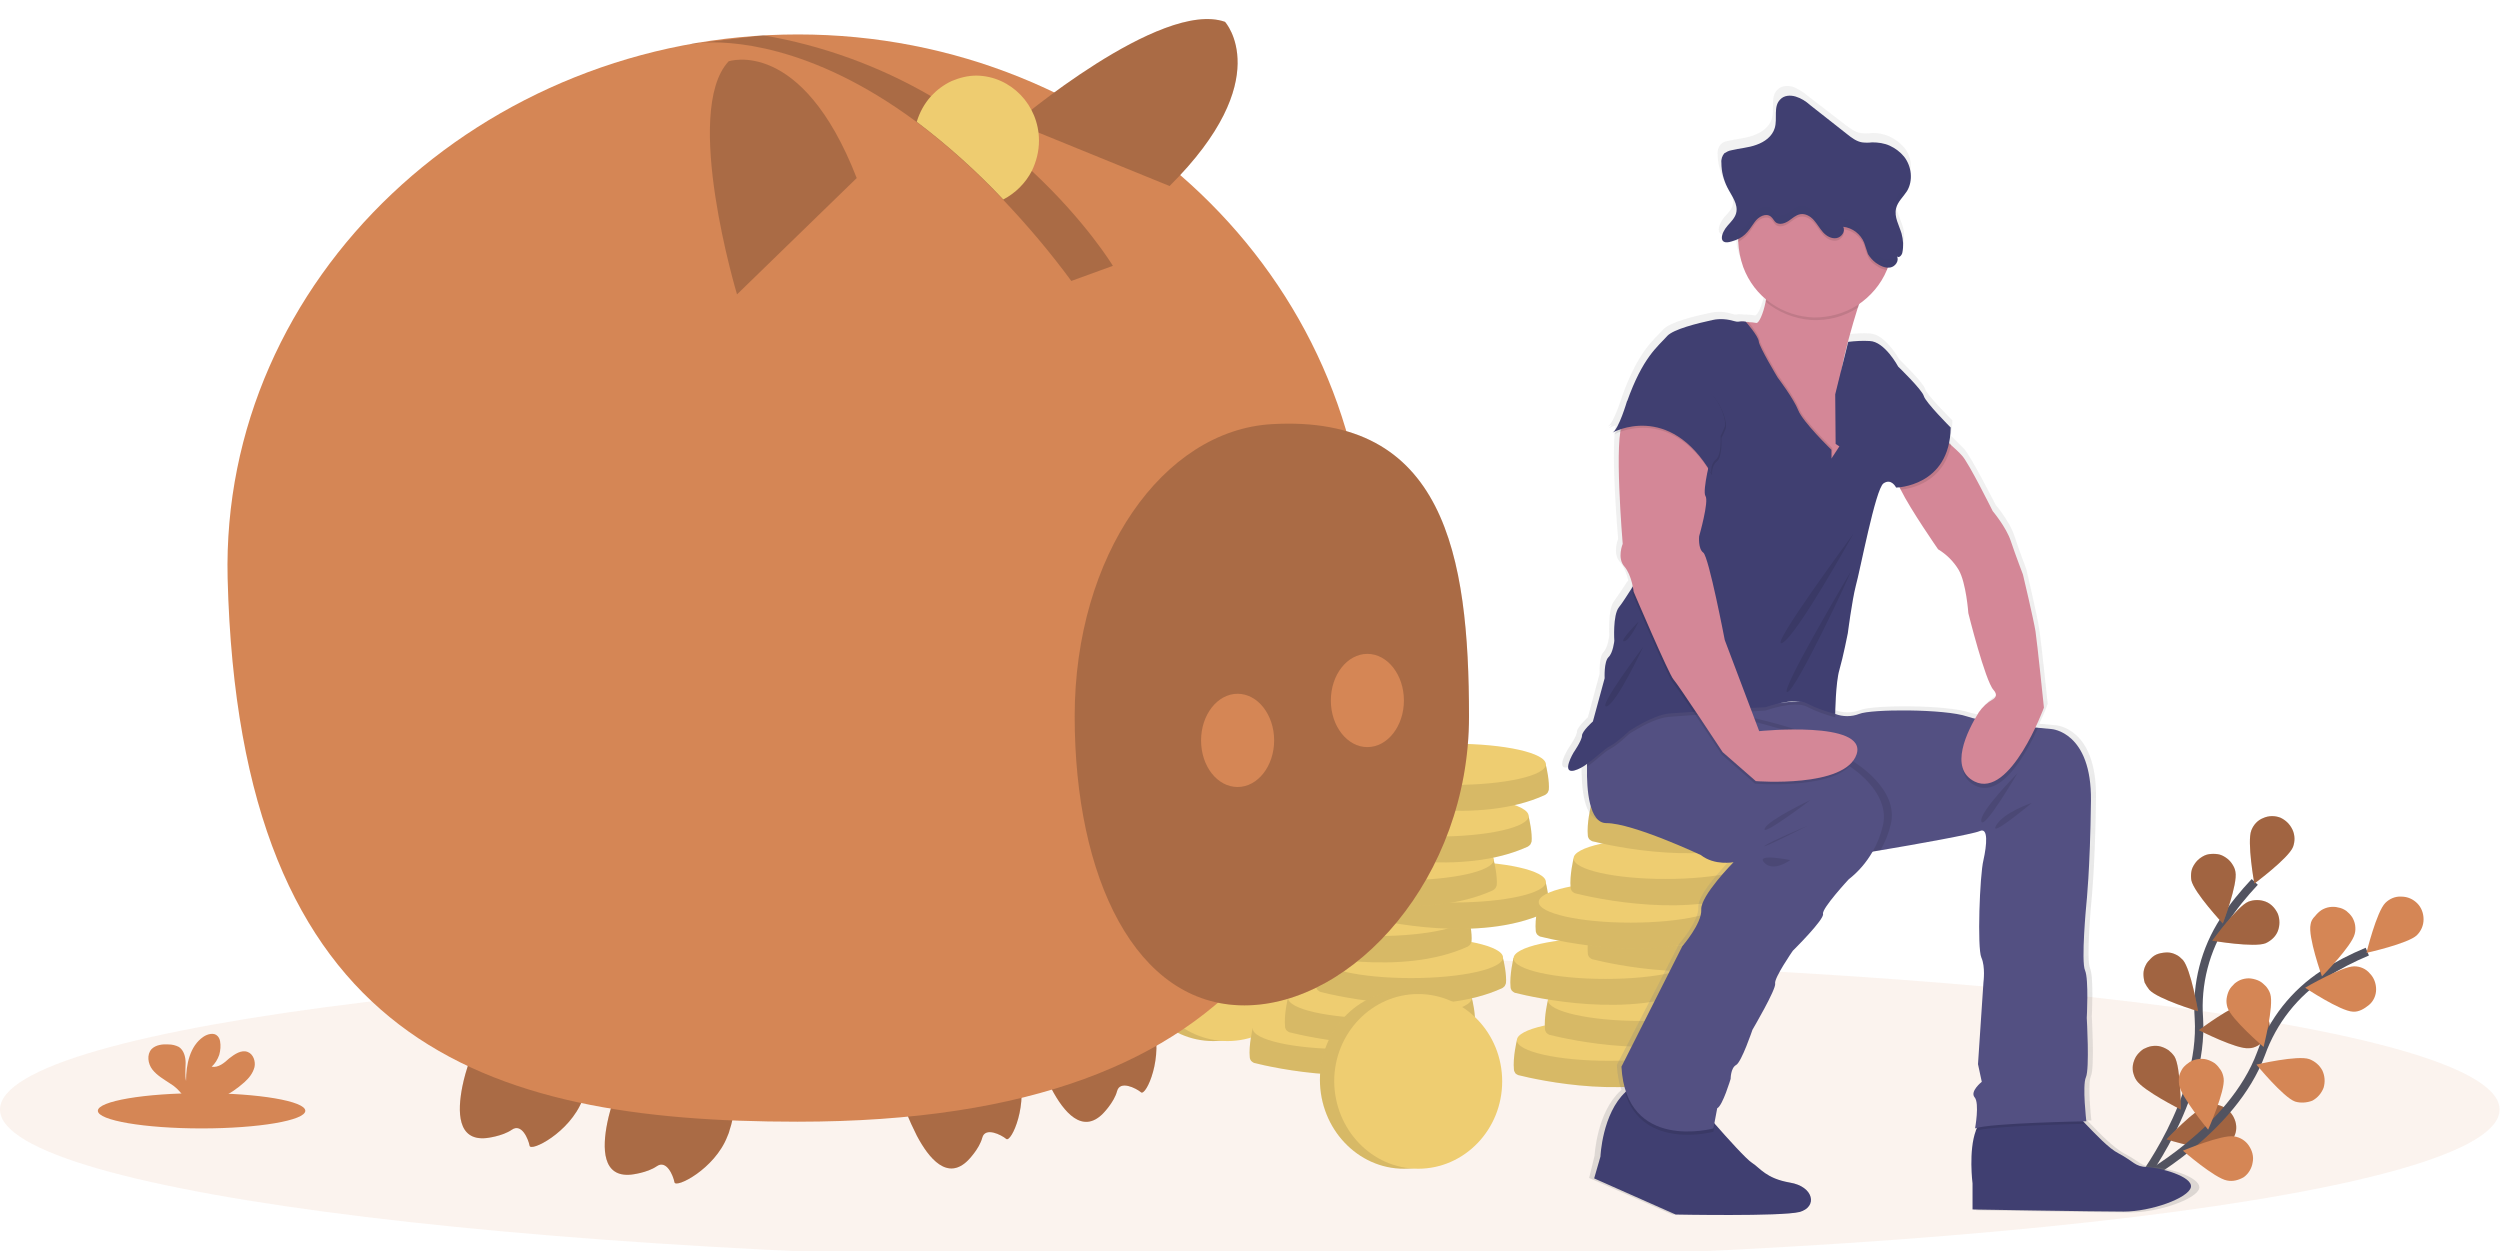 <?xml version="1.0" encoding="utf-8"?>
<!-- Generator: Adobe Illustrator 23.0.2, SVG Export Plug-In . SVG Version: 6.00 Build 0)  -->
<svg version="1.1" id="Layer_1" xmlns="http://www.w3.org/2000/svg" xmlns:xlink="http://www.w3.org/1999/xlink" x="0px" y="0px"
	 viewBox="0 0 595.3 297.9" style="enable-background:new 0 0 595.3 297.9;" xml:space="preserve">
<style type="text/css">
	.st0{opacity:0.1;fill:#D58655;enable-background:new    ;}
	.st1{fill:none;stroke:#525360;stroke-width:2;stroke-miterlimit:10;}
	.st2{fill:#D58655;}
	.st3{opacity:0.25;fill:#040006;enable-background:new    ;}
	.st4{fill:#EECD71;}
	.st5{opacity:0.1;fill:#040006;enable-background:new    ;}
	.st6{fill:url(#SVGID_1_);}
	.st7{fill:#403F71;}
	.st8{fill:#535082;}
	.st9{fill:#D48797;}
	.st10{opacity:0.1;}
	.st11{opacity:0.2;fill:#040006;enable-background:new    ;}
	.st12{fill:#EECC70;}
</style>
<path class="st0" d="M297.6,300.4c164.4,0,297.6-16.2,297.6-36.2S462,228,297.6,228S0,244.2,0,264.2S133.3,300.4,297.6,300.4z"/>
<path class="st1" d="M509.3,281.9c0,0,15.5-19.8,14.3-39.4c-0.6-8.2,1.5-16.4,6-23.3c2.1-3.3,4.6-6.3,7.3-9.2"/>
<path class="st2" d="M536.1,197.7c-1.1,2.7,0.7,12.7,0.7,12.7s8.1-6,9.2-8.7c0.5-1.3,0.5-2.8-0.1-4.1c-0.6-1.3-1.6-2.3-2.9-2.9
	c-1.3-0.5-2.8-0.5-4.1,0.1C537.6,195.3,536.6,196.4,536.1,197.7z"/>
<path class="st2" d="M521.8,209.6c0.6,2.9,7.5,10.3,7.5,10.3s3.6-9.4,3-12.3c-0.1-0.7-0.4-1.3-0.8-1.9c-0.4-0.6-0.9-1.1-1.5-1.5
	c-0.6-0.4-1.2-0.7-1.9-0.8c-0.7-0.1-1.4-0.1-2.1,0c-0.7,0.1-1.3,0.4-1.9,0.8c-0.6,0.4-1.1,0.9-1.5,1.5c-0.4,0.6-0.7,1.2-0.8,1.9
	C521.7,208.2,521.7,208.9,521.8,209.6z"/>
<path class="st2" d="M511.8,235.7c2,2.2,11.6,5.1,11.6,5.1s-1.7-10-3.6-12.2c-0.5-0.5-1-1-1.7-1.3c-0.6-0.3-1.3-0.5-2-0.5
	c-0.7,0-1.4,0.1-2.1,0.3c-0.7,0.2-1.3,0.6-1.8,1.1c-0.5,0.5-1,1-1.3,1.7c-0.3,0.6-0.5,1.3-0.5,2c0,0.7,0.1,1.4,0.3,2.1
	C511,234.6,511.4,235.2,511.8,235.7z"/>
<path class="st2" d="M508.7,257.2c1.6,2.5,10.6,7,10.6,7s0-10.1-1.5-12.6c-0.4-0.6-0.9-1.1-1.4-1.5c-0.6-0.4-1.2-0.7-1.9-0.9
	c-0.7-0.2-1.4-0.2-2.1-0.1c-0.7,0.1-1.4,0.4-2,0.7c-0.6,0.4-1.1,0.9-1.5,1.4s-0.7,1.2-0.9,1.9c-0.2,0.7-0.2,1.4-0.1,2.1
	C508.1,256,508.3,256.6,508.7,257.2z"/>
<path class="st2" d="M539.5,224.6c-2.7,1.1-12.7-0.6-12.7-0.6s5.9-8.2,8.6-9.3c1.3-0.5,2.8-0.5,4.1,0c1.3,0.5,2.3,1.6,2.9,2.9
	c0.5,1.3,0.5,2.8,0,4.1C541.9,223,540.8,224,539.5,224.6z"/>
<path class="st2" d="M535.5,249.6c-2.9,0.3-11.9-4.3-11.9-4.3s8.1-6.1,11-6.3c0.7-0.1,1.4,0,2.1,0.2c0.7,0.2,1.3,0.6,1.8,1
	c0.5,0.5,1,1,1.3,1.6c0.3,0.6,0.5,1.3,0.6,2c0.1,0.7,0,1.4-0.2,2.1c-0.2,0.7-0.6,1.3-1,1.8c-0.5,0.5-1,1-1.6,1.3
	C536.9,249.4,536.2,249.6,535.5,249.6z"/>
<path class="st2" d="M528.4,273.5c-2.9,0.8-12.5-2.2-12.5-2.2s6.9-7.4,9.8-8.1c1.4-0.4,2.8-0.2,4.1,0.6c1.2,0.7,2.1,1.9,2.5,3.3
	c0.4,1.4,0.2,2.8-0.6,4.1C530.9,272.2,529.7,273.1,528.4,273.5z"/>
<path class="st3" d="M536.1,197.7c-1.1,2.7,0.7,12.7,0.7,12.7s8.1-6,9.2-8.7c0.5-1.3,0.5-2.8-0.1-4.1c-0.6-1.3-1.6-2.3-2.9-2.9
	c-1.3-0.5-2.8-0.5-4.1,0.1C537.6,195.3,536.6,196.4,536.1,197.7z"/>
<path class="st3" d="M521.8,209.6c0.6,2.9,7.5,10.3,7.5,10.3s3.6-9.4,3-12.3c-0.1-0.7-0.4-1.3-0.8-1.9c-0.4-0.6-0.9-1.1-1.5-1.5
	c-0.6-0.4-1.2-0.7-1.9-0.8c-0.7-0.1-1.4-0.1-2.1,0c-0.7,0.1-1.3,0.4-1.9,0.8c-0.6,0.4-1.1,0.9-1.5,1.5c-0.4,0.6-0.7,1.2-0.8,1.9
	C521.7,208.2,521.7,208.9,521.8,209.6z"/>
<path class="st3" d="M511.8,235.7c2,2.2,11.6,5.1,11.6,5.1s-1.7-10-3.6-12.2c-0.5-0.5-1-1-1.7-1.3c-0.6-0.3-1.3-0.5-2-0.5
	c-0.7,0-1.4,0.1-2.1,0.3c-0.7,0.2-1.3,0.6-1.8,1.1c-0.5,0.5-1,1-1.3,1.7c-0.3,0.6-0.5,1.3-0.5,2c0,0.7,0.1,1.4,0.3,2.1
	C511,234.6,511.4,235.2,511.8,235.7z"/>
<path class="st3" d="M508.7,257.2c1.6,2.5,10.6,7,10.6,7s0-10.1-1.5-12.6c-0.4-0.6-0.9-1.1-1.4-1.5c-0.6-0.4-1.2-0.7-1.9-0.9
	c-0.7-0.2-1.4-0.2-2.1-0.1c-0.7,0.1-1.4,0.4-2,0.7c-0.6,0.4-1.1,0.9-1.5,1.4s-0.7,1.2-0.9,1.9c-0.2,0.7-0.2,1.4-0.1,2.1
	C508.1,256,508.3,256.6,508.7,257.2z"/>
<path class="st3" d="M539.5,224.6c-2.7,1.1-12.7-0.6-12.7-0.6s5.9-8.2,8.6-9.3c1.3-0.5,2.8-0.5,4.1,0c1.3,0.5,2.3,1.6,2.9,2.9
	c0.5,1.3,0.5,2.8,0,4.1C541.9,223,540.8,224,539.5,224.6z"/>
<path class="st3" d="M535.5,249.6c-2.9,0.3-11.9-4.3-11.9-4.3s8.1-6.1,11-6.3c0.7-0.1,1.4,0,2.1,0.2c0.7,0.2,1.3,0.6,1.8,1
	c0.5,0.5,1,1,1.3,1.6c0.3,0.6,0.5,1.3,0.6,2c0.1,0.7,0,1.4-0.2,2.1c-0.2,0.7-0.6,1.3-1,1.8c-0.5,0.5-1,1-1.6,1.3
	C536.9,249.4,536.2,249.6,535.5,249.6z"/>
<path class="st3" d="M528.4,273.5c-2.9,0.8-12.5-2.2-12.5-2.2s6.9-7.4,9.8-8.1c1.4-0.4,2.8-0.2,4.1,0.6c1.2,0.7,2.1,1.9,2.5,3.3
	c0.4,1.4,0.2,2.8-0.6,4.1C530.9,272.2,529.7,273.1,528.4,273.5z"/>
<path class="st1" d="M509.4,281.1c0,0,22.2-11.8,29-30.2c2.8-7.8,8-14.4,14.9-18.9c3.3-2.1,6.8-3.9,10.4-5.4"/>
<path class="st2" d="M568,215c-2.1,2.1-4.5,11.9-4.5,11.9s9.9-2.2,12-4.2c1-1,1.6-2.3,1.6-3.8c0-1.4-0.5-2.8-1.5-3.8
	c-1-1-2.3-1.6-3.8-1.6C570.4,213.4,569,214,568,215z"/>
<path class="st2" d="M550.2,220.1c-0.7,2.9,2.7,12.4,2.7,12.4s7.1-7.2,7.8-10.1c0.2-0.7,0.2-1.4,0.1-2.1c-0.1-0.7-0.4-1.4-0.7-1.9
	c-0.4-0.6-0.9-1.1-1.4-1.5c-0.6-0.4-1.2-0.7-1.9-0.8c-0.7-0.2-1.4-0.2-2.1-0.1c-0.7,0.1-1.4,0.4-1.9,0.7c-0.6,0.4-1.1,0.9-1.5,1.4
	C550.6,218.8,550.3,219.4,550.2,220.1z"/>
<path class="st2" d="M530.4,239.9c0.9,2.8,8.6,9.4,8.6,9.4s2.5-9.8,1.6-12.6c-0.2-0.7-0.6-1.3-1-1.8c-0.5-0.5-1-1-1.6-1.3
	c-0.6-0.3-1.3-0.5-2-0.6c-0.7-0.1-1.4,0-2.1,0.2c-0.7,0.2-1.3,0.6-1.8,1c-0.5,0.5-1,1-1.3,1.6c-0.3,0.6-0.5,1.3-0.6,2
	C530.1,238.5,530.2,239.2,530.4,239.9z"/>
<path class="st2" d="M518.9,258.3c0.4,2.9,6.9,10.7,6.9,10.7s4.1-9.2,3.7-12.2c-0.1-0.7-0.3-1.4-0.7-2c-0.4-0.6-0.8-1.1-1.4-1.6
	c-0.6-0.4-1.2-0.7-1.9-0.9c-0.7-0.2-1.4-0.2-2.1-0.1c-0.7,0.1-1.4,0.3-2,0.7c-0.6,0.4-1.1,0.8-1.6,1.4c-0.4,0.6-0.7,1.2-0.9,1.9
	C518.8,256.9,518.8,257.6,518.9,258.3z"/>
<path class="st2" d="M560.3,240.9c-3-0.1-11.4-5.7-11.4-5.7s8.7-5.1,11.7-5.1c1.4,0,2.8,0.6,3.7,1.7c1,1,1.5,2.4,1.5,3.8
	c0,1.4-0.6,2.8-1.7,3.7S561.7,241,560.3,240.9L560.3,240.9z"/>
<path class="st2" d="M546.5,262.3c-2.8-1-9.2-8.8-9.2-8.8s9.8-2.3,12.6-1.3c1.3,0.5,2.4,1.4,3.1,2.7c0.6,1.3,0.7,2.7,0.3,4.1
	c-0.5,1.3-1.4,2.4-2.7,3.1C549.3,262.6,547.8,262.7,546.5,262.3L546.5,262.3z"/>
<path class="st2" d="M530.3,281.1c-2.9-0.5-10.5-7.1-10.5-7.1s9.3-3.9,12.2-3.4c1.4,0.2,2.7,1,3.5,2.2c0.8,1.2,1.2,2.6,0.9,4
	c-0.2,1.4-1,2.7-2.1,3.5C533.1,281,531.7,281.4,530.3,281.1z"/>
<path class="st4" d="M288.9,247.9c11,0,20-9.5,20-21.2c0-11.7-9-21.2-20-21.2c-11,0-20,9.5-20,21.2
	C268.9,238.4,277.8,247.9,288.9,247.9z"/>
<path class="st5" d="M288.9,247.9c11,0,20-9.5,20-21.2c0-11.7-9-21.2-20-21.2c-11,0-20,9.5-20,21.2
	C268.9,238.4,277.8,247.9,288.9,247.9z"/>
<path class="st4" d="M292.3,247.9c11,0,20-9.3,20-20.8c0-11.5-9-20.8-20-20.8c-11,0-20,9.3-20,20.8
	C272.3,238.6,281.3,247.9,292.3,247.9z"/>
<path class="st4" d="M300.4,246l-2.1-1.2c0,0-1,4.1-0.7,7c0,0.3,0.2,0.6,0.3,0.8c0.2,0.2,0.5,0.4,0.7,0.5c4.8,1.2,27.6,6.3,43.3-0.9
	c0.2-0.1,0.4-0.3,0.6-0.5c0.1-0.2,0.2-0.4,0.3-0.7c0.2-1.8-0.5-5.5-0.8-6.2C341.5,243.3,300.4,246,300.4,246z"/>
<path class="st5" d="M300.4,246l-2.1-1.2c0,0-1,4.1-0.7,7c0,0.3,0.2,0.6,0.3,0.8c0.2,0.2,0.5,0.4,0.7,0.5c4.8,1.2,27.6,6.3,43.3-0.9
	c0.2-0.1,0.4-0.3,0.6-0.5c0.1-0.2,0.2-0.4,0.3-0.7c0.2-1.8-0.5-5.5-0.8-6.2C341.5,243.3,300.4,246,300.4,246z"/>
<path class="st4" d="M320.2,249.8c12.1,0,21.9-2.2,21.9-4.9c0-2.7-9.8-4.9-21.9-4.9c-12.1,0-21.9,2.2-21.9,4.9
	C298.3,247.6,308.1,249.8,320.2,249.8z"/>
<path class="st4" d="M308.8,238.7l-2.1-1.2c0,0-1,4.1-0.7,7c0,0.3,0.2,0.6,0.3,0.8c0.2,0.2,0.5,0.4,0.7,0.5
	c4.8,1.2,27.6,6.3,43.3-0.9c0.2-0.1,0.4-0.3,0.6-0.5c0.1-0.2,0.2-0.4,0.3-0.7c0.2-1.8-0.5-5.5-0.8-6.2
	C349.9,236,308.8,238.7,308.8,238.7z"/>
<path class="st5" d="M308.8,238.7l-2.1-1.2c0,0-1,4.1-0.7,7c0,0.3,0.2,0.6,0.3,0.8c0.2,0.2,0.5,0.4,0.7,0.5
	c4.8,1.2,27.6,6.3,43.3-0.9c0.2-0.1,0.4-0.3,0.6-0.5c0.1-0.2,0.2-0.4,0.3-0.7c0.2-1.8-0.5-5.5-0.8-6.2
	C349.9,236,308.8,238.7,308.8,238.7z"/>
<path class="st4" d="M328.6,242.5c12.1,0,21.9-2.2,21.9-4.9s-9.8-4.9-21.9-4.9s-21.9,2.2-21.9,4.9S316.5,242.5,328.6,242.5z"/>
<path class="st4" d="M316.2,229.1l-2.1-1.2c0,0-1,4.1-0.7,7c0,0.3,0.2,0.6,0.3,0.8c0.2,0.2,0.5,0.4,0.7,0.5
	c4.8,1.2,27.6,6.3,43.3-0.9c0.2-0.1,0.4-0.3,0.6-0.5c0.1-0.2,0.2-0.4,0.3-0.7c0.2-1.8-0.5-5.5-0.8-6.2
	C357.3,226.4,316.2,229.1,316.2,229.1z"/>
<path class="st5" d="M316.2,229.1l-2.1-1.2c0,0-1,4.1-0.7,7c0,0.3,0.2,0.6,0.3,0.8c0.2,0.2,0.5,0.4,0.7,0.5
	c4.8,1.2,27.6,6.3,43.3-0.9c0.2-0.1,0.4-0.3,0.6-0.5c0.1-0.2,0.2-0.4,0.3-0.7c0.2-1.8-0.5-5.5-0.8-6.2
	C357.3,226.4,316.2,229.1,316.2,229.1z"/>
<path class="st4" d="M336,232.9c12.1,0,21.9-2.2,21.9-4.9c0-2.7-9.8-4.9-21.9-4.9c-12.1,0-21.9,2.2-21.9,4.9
	C314.1,230.7,323.9,232.9,336,232.9z"/>
<path class="st4" d="M308,219.2l-2.1-1.2c0,0-1,4.1-0.7,7c0,0.3,0.2,0.6,0.3,0.8c0.2,0.2,0.5,0.4,0.7,0.5c4.8,1.2,27.6,6.3,43.3-0.9
	c0.2-0.1,0.4-0.3,0.6-0.5c0.1-0.2,0.2-0.4,0.3-0.7c0.2-1.8-0.5-5.5-0.8-6.2C349.1,216.5,308,219.2,308,219.2z"/>
<path class="st5" d="M308,219.2l-2.1-1.2c0,0-1,4.1-0.7,7c0,0.3,0.2,0.6,0.3,0.8c0.2,0.2,0.5,0.4,0.7,0.5c4.8,1.2,27.6,6.3,43.3-0.9
	c0.2-0.1,0.4-0.3,0.6-0.5c0.1-0.2,0.2-0.4,0.3-0.7c0.2-1.8-0.5-5.5-0.8-6.2C349.1,216.5,308,219.2,308,219.2z"/>
<path class="st4" d="M327.8,222.9c12.1,0,21.9-2.2,21.9-4.9c0-2.7-9.8-4.9-21.9-4.9c-12.1,0-21.9,2.2-21.9,4.9
	C305.9,220.7,315.7,222.9,327.8,222.9z"/>
<path class="st4" d="M326.4,211.2l-2.1-1.2c0,0-1,4.1-0.7,7c0,0.3,0.2,0.6,0.3,0.8s0.5,0.4,0.7,0.5c4.8,1.2,27.6,6.3,43.3-0.9
	c0.2-0.1,0.4-0.3,0.6-0.5c0.1-0.2,0.2-0.4,0.3-0.7c0.2-1.8-0.5-5.5-0.8-6.2C367.5,208.5,326.4,211.2,326.4,211.2z"/>
<path class="st5" d="M326.4,211.2l-2.1-1.2c0,0-1,4.1-0.7,7c0,0.3,0.2,0.6,0.3,0.8s0.5,0.4,0.7,0.5c4.8,1.2,27.6,6.3,43.3-0.9
	c0.2-0.1,0.4-0.3,0.6-0.5c0.1-0.2,0.2-0.4,0.3-0.7c0.2-1.8-0.5-5.5-0.8-6.2C367.5,208.5,326.4,211.2,326.4,211.2z"/>
<path class="st4" d="M346.2,214.9c12.1,0,21.9-2.2,21.9-4.9c0-2.7-9.8-4.9-21.9-4.9c-12.1,0-21.9,2.2-21.9,4.9
	C324.3,212.7,334.1,214.9,346.2,214.9z"/>
<path class="st4" d="M314,205.8l-2.1-1.2c0,0-1,4.1-0.7,7c0,0.3,0.2,0.6,0.3,0.8s0.5,0.4,0.7,0.5c4.8,1.2,27.6,6.3,43.3-0.9
	c0.2-0.1,0.4-0.3,0.6-0.5c0.1-0.2,0.2-0.4,0.3-0.7c0.2-1.8-0.5-5.5-0.8-6.2C355.1,203.1,314,205.8,314,205.8z"/>
<path class="st5" d="M314,205.8l-2.1-1.2c0,0-1,4.1-0.7,7c0,0.3,0.2,0.6,0.3,0.8s0.5,0.4,0.7,0.5c4.8,1.2,27.6,6.3,43.3-0.9
	c0.2-0.1,0.4-0.3,0.6-0.5c0.1-0.2,0.2-0.4,0.3-0.7c0.2-1.8-0.5-5.5-0.8-6.2C355.1,203.1,314,205.8,314,205.8z"/>
<path class="st4" d="M333.8,209.6c12.1,0,21.9-2.2,21.9-4.9c0-2.7-9.8-4.9-21.9-4.9c-12.1,0-21.9,2.2-21.9,4.9
	C311.9,207.4,321.7,209.6,333.8,209.6z"/>
<path class="st4" d="M322.3,195.4l-2.1-1.2c0,0-1,4.1-0.7,7c0,0.3,0.2,0.6,0.3,0.8s0.5,0.4,0.7,0.5c4.8,1.2,27.6,6.3,43.3-0.9
	c0.2-0.1,0.4-0.3,0.6-0.5c0.1-0.2,0.2-0.4,0.3-0.7c0.2-1.8-0.5-5.5-0.8-6.2C363.4,192.7,322.3,195.4,322.3,195.4z"/>
<path class="st5" d="M322.3,195.4l-2.1-1.2c0,0-1,4.1-0.7,7c0,0.3,0.2,0.6,0.3,0.8s0.5,0.4,0.7,0.5c4.8,1.2,27.6,6.3,43.3-0.9
	c0.2-0.1,0.4-0.3,0.6-0.5c0.1-0.2,0.2-0.4,0.3-0.7c0.2-1.8-0.5-5.5-0.8-6.2C363.4,192.7,322.3,195.4,322.3,195.4z"/>
<path class="st4" d="M342.1,199.2c12.1,0,21.9-2.2,21.9-4.9c0-2.7-9.8-4.9-21.9-4.9c-12.1,0-21.9,2.2-21.9,4.9
	C320.2,197,330,199.2,342.1,199.2z"/>
<path class="st4" d="M326.4,183.1l-2.1-1.2c0,0-1,4.1-0.7,7c0,0.3,0.2,0.6,0.3,0.8c0.2,0.2,0.5,0.4,0.7,0.5
	c4.8,1.2,27.6,6.3,43.3-0.9c0.2-0.1,0.4-0.3,0.6-0.5c0.1-0.2,0.2-0.4,0.3-0.7c0.2-1.8-0.5-5.5-0.8-6.2
	C367.5,180.4,326.4,183.1,326.4,183.1z"/>
<path class="st5" d="M326.4,183.1l-2.1-1.2c0,0-1,4.1-0.7,7c0,0.3,0.2,0.6,0.3,0.8c0.2,0.2,0.5,0.4,0.7,0.5
	c4.8,1.2,27.6,6.3,43.3-0.9c0.2-0.1,0.4-0.3,0.6-0.5c0.1-0.2,0.2-0.4,0.3-0.7c0.2-1.8-0.5-5.5-0.8-6.2
	C367.5,180.4,326.4,183.1,326.4,183.1z"/>
<path class="st4" d="M346.2,186.9c12.1,0,21.9-2.2,21.9-4.9c0-2.7-9.8-4.9-21.9-4.9c-12.1,0-21.9,2.2-21.9,4.9
	C324.3,184.7,334.1,186.9,346.2,186.9z"/>
<path class="st4" d="M363.3,248.9l-2.1-1.2c0,0-1,4.1-0.7,7c0,0.3,0.2,0.6,0.3,0.8s0.5,0.4,0.7,0.5c4.8,1.2,27.6,6.3,43.3-0.9
	c0.2-0.1,0.4-0.3,0.6-0.5c0.1-0.2,0.2-0.4,0.3-0.7c0.2-1.8-0.5-5.5-0.8-6.2C404.4,246.2,363.3,248.9,363.3,248.9z"/>
<path class="st5" d="M363.3,248.9l-2.1-1.2c0,0-1,4.1-0.7,7c0,0.3,0.2,0.6,0.3,0.8s0.5,0.4,0.7,0.5c4.8,1.2,27.6,6.3,43.3-0.9
	c0.2-0.1,0.4-0.3,0.6-0.5c0.1-0.2,0.2-0.4,0.3-0.7c0.2-1.8-0.5-5.5-0.8-6.2C404.4,246.2,363.3,248.9,363.3,248.9z"/>
<path class="st4" d="M383.1,252.6c12.1,0,21.9-2.2,21.9-4.9c0-2.7-9.8-4.9-21.9-4.9c-12.1,0-21.9,2.2-21.9,4.9
	C361.2,250.4,371,252.6,383.1,252.6z"/>
<path class="st4" d="M370.7,239.3l-2.1-1.2c0,0-1,4.1-0.7,7c0,0.3,0.2,0.6,0.3,0.8c0.2,0.2,0.5,0.4,0.7,0.5
	c4.8,1.2,27.6,6.3,43.3-0.9c0.2-0.1,0.4-0.3,0.6-0.5c0.1-0.2,0.2-0.4,0.3-0.7c0.2-1.8-0.5-5.5-0.8-6.2
	C411.8,236.6,370.7,239.3,370.7,239.3z"/>
<path class="st5" d="M370.7,239.3l-2.1-1.2c0,0-1,4.1-0.7,7c0,0.3,0.2,0.6,0.3,0.8c0.2,0.2,0.5,0.4,0.7,0.5
	c4.8,1.2,27.6,6.3,43.3-0.9c0.2-0.1,0.4-0.3,0.6-0.5c0.1-0.2,0.2-0.4,0.3-0.7c0.2-1.8-0.5-5.5-0.8-6.2
	C411.8,236.6,370.7,239.3,370.7,239.3z"/>
<path class="st4" d="M390.5,243.1c12.1,0,21.9-2.2,21.9-4.9c0-2.7-9.8-4.9-21.9-4.9c-12.1,0-21.9,2.2-21.9,4.9
	C368.6,240.8,378.4,243.1,390.5,243.1z"/>
<path class="st4" d="M362.5,229.3l-2.1-1.2c0,0-1,4.1-0.7,7c0,0.3,0.2,0.6,0.3,0.8c0.2,0.2,0.5,0.4,0.7,0.5
	c4.8,1.2,27.6,6.3,43.3-0.9c0.2-0.1,0.4-0.3,0.6-0.5c0.1-0.2,0.2-0.4,0.3-0.7c0.2-1.8-0.5-5.5-0.8-6.2
	C403.6,226.6,362.5,229.3,362.5,229.3z"/>
<path class="st5" d="M362.5,229.3l-2.1-1.2c0,0-1,4.1-0.7,7c0,0.3,0.2,0.6,0.3,0.8c0.2,0.2,0.5,0.4,0.7,0.5
	c4.8,1.2,27.6,6.3,43.3-0.9c0.2-0.1,0.4-0.3,0.6-0.5c0.1-0.2,0.2-0.4,0.3-0.7c0.2-1.8-0.5-5.5-0.8-6.2
	C403.6,226.6,362.5,229.3,362.5,229.3z"/>
<path class="st4" d="M382.3,233.1c12.1,0,21.9-2.2,21.9-4.9c0-2.7-9.8-4.9-21.9-4.9c-12.1,0-21.9,2.2-21.9,4.9
	C360.4,230.9,370.2,233.1,382.3,233.1z"/>
<path class="st4" d="M380.9,221.3l-2.1-1.2c0,0-1,4.1-0.7,7c0,0.3,0.2,0.6,0.3,0.8c0.2,0.2,0.5,0.4,0.7,0.5
	c4.8,1.2,27.6,6.3,43.3-0.9c0.2-0.1,0.4-0.3,0.6-0.5c0.1-0.2,0.2-0.4,0.3-0.7c0.2-1.8-0.5-5.5-0.8-6.2
	C422.1,218.6,380.9,221.3,380.9,221.3z"/>
<path class="st5" d="M380.9,221.3l-2.1-1.2c0,0-1,4.1-0.7,7c0,0.3,0.2,0.6,0.3,0.8c0.2,0.2,0.5,0.4,0.7,0.5
	c4.8,1.2,27.6,6.3,43.3-0.9c0.2-0.1,0.4-0.3,0.6-0.5c0.1-0.2,0.2-0.4,0.3-0.7c0.2-1.8-0.5-5.5-0.8-6.2
	C422.1,218.6,380.9,221.3,380.9,221.3z"/>
<path class="st4" d="M400.7,225.1c12.1,0,21.9-2.2,21.9-4.9c0-2.7-9.8-4.9-21.9-4.9c-12.1,0-21.9,2.2-21.9,4.9
	C378.9,222.9,388.7,225.1,400.7,225.1z"/>
<path class="st4" d="M368.5,215.9l-2.1-1.2c0,0-1,4.1-0.7,7c0,0.3,0.2,0.6,0.3,0.8c0.2,0.2,0.5,0.4,0.7,0.5
	c4.8,1.2,27.6,6.3,43.3-0.9c0.2-0.1,0.4-0.3,0.6-0.5c0.1-0.2,0.2-0.4,0.3-0.7c0.2-1.8-0.5-5.5-0.8-6.2
	C409.6,213.2,368.5,215.9,368.5,215.9z"/>
<path class="st5" d="M368.5,215.9l-2.1-1.2c0,0-1,4.1-0.7,7c0,0.3,0.2,0.6,0.3,0.8c0.2,0.2,0.5,0.4,0.7,0.5
	c4.8,1.2,27.6,6.3,43.3-0.9c0.2-0.1,0.4-0.3,0.6-0.5c0.1-0.2,0.2-0.4,0.3-0.7c0.2-1.8-0.5-5.5-0.8-6.2
	C409.6,213.2,368.5,215.9,368.5,215.9z"/>
<path class="st4" d="M388.3,219.7c12.1,0,21.9-2.2,21.9-4.9c0-2.7-9.8-4.9-21.9-4.9c-12.1,0-21.9,2.2-21.9,4.9
	C366.4,217.5,376.2,219.7,388.3,219.7z"/>
<path class="st4" d="M376.8,205.6l-2.1-1.2c0,0-1,4.1-0.7,7c0,0.3,0.2,0.6,0.3,0.8c0.2,0.2,0.5,0.4,0.7,0.5
	c4.8,1.2,27.6,6.3,43.3-0.9c0.2-0.1,0.4-0.3,0.6-0.5c0.1-0.2,0.2-0.4,0.3-0.7c0.2-1.8-0.5-5.5-0.8-6.2
	C417.9,202.9,376.8,205.6,376.8,205.6z"/>
<path class="st5" d="M376.8,205.6l-2.1-1.2c0,0-1,4.1-0.7,7c0,0.3,0.2,0.6,0.3,0.8c0.2,0.2,0.5,0.4,0.7,0.5
	c4.8,1.2,27.6,6.3,43.3-0.9c0.2-0.1,0.4-0.3,0.6-0.5c0.1-0.2,0.2-0.4,0.3-0.7c0.2-1.8-0.5-5.5-0.8-6.2
	C417.9,202.9,376.8,205.6,376.8,205.6z"/>
<path class="st4" d="M396.6,209.3c12.1,0,21.9-2.2,21.9-4.9c0-2.7-9.8-4.9-21.9-4.9c-12.1,0-21.9,2.2-21.9,4.9
	C374.7,207.1,384.5,209.3,396.6,209.3z"/>
<path class="st4" d="M380.9,193.2l-2.1-1.2c0,0-1,4.1-0.7,7c0,0.3,0.2,0.6,0.3,0.8c0.2,0.2,0.5,0.4,0.7,0.5
	c4.8,1.2,27.6,6.3,43.3-0.9c0.2-0.1,0.4-0.3,0.6-0.5c0.1-0.2,0.2-0.4,0.3-0.7c0.2-1.8-0.5-5.5-0.8-6.2
	C422,190.5,380.9,193.2,380.9,193.2z"/>
<path class="st5" d="M380.9,193.2l-2.1-1.2c0,0-1,4.1-0.7,7c0,0.3,0.2,0.6,0.3,0.8c0.2,0.2,0.5,0.4,0.7,0.5
	c4.8,1.2,27.6,6.3,43.3-0.9c0.2-0.1,0.4-0.3,0.6-0.5c0.1-0.2,0.2-0.4,0.3-0.7c0.2-1.8-0.5-5.5-0.8-6.2
	C422,190.5,380.9,193.2,380.9,193.2z"/>
<path class="st4" d="M400.7,197c12.1,0,21.9-2.2,21.9-4.9c0-2.7-9.8-4.9-21.9-4.9c-12.1,0-21.9,2.2-21.9,4.9
	C378.8,194.8,388.6,197,400.7,197z"/>
<linearGradient id="SVGID_1_" gradientUnits="userSpaceOnUse" x1="447.777" y1="-451.213" x2="447.777" y2="-182.619" gradientTransform="matrix(1 0 0 -1 2.131348e-04 -161.89)">
	<stop  offset="0" style="stop-color:#808080;stop-opacity:0.25"/>
	<stop  offset="0.535" style="stop-color:#808080;stop-opacity:0.12"/>
	<stop  offset="1" style="stop-color:#808080;stop-opacity:0.1"/>
</linearGradient>
<path class="st6" d="M512.8,277.9c-3-0.1-3.2-1.3-7.1-3.3c-2.2-1.2-5.6-4.5-8.1-7.2c-0.2-0.2-0.4-0.4-0.6-0.6c0.7,0,1,0,1,0
	s-1-8.6-0.1-10.6c0.9-2,0.2-14.2,0.2-14.2s0.5-9.2-0.4-11.4c-1-2.1,0.3-15.9,0.3-15.9s0.9-8.2,1.1-24.8c0.2-16.7-9.6-17.2-9.6-17.2
	s-1.3-0.1-3.3-0.3c-0.2,0-0.4,0-0.6-0.1c1.3-2.7,2-4.7,2-4.7s-1.6-15.6-2.1-18.3c-0.4-2.7-3-13.8-3-13.8s-1.8-4.7-2.9-8.1
	c-1.1-3.3-4.4-7.2-4.4-7.2s-5.9-11.6-7.5-13.3c-0.8-0.8-1.8-1.8-2.7-2.7c-0.2-0.2-0.3-0.3-0.5-0.4c0.2-1.2,0.4-2.4,0.4-3.7
	c0,0-6.1-6-6.5-7.5c-0.4-1.5-6.2-7.1-6.2-7.1s-3.3-6-7-6.1c-1.7-0.1-3.5,0-5.2,0.2c0.8-2.8,1.7-5.8,2.5-8.3c0.1-0.3,0.2-0.6,0.3-0.8
	c3-2,5.3-4.8,6.7-8.1c0.1-0.2,0.1-0.4,0.2-0.5c0,0,0.1,0,0.1,0c0.2,0,0.3,0,0.5,0c1.2-0.2,2.2-1.6,1.7-2.7c0,0.1,0.1,0.1,0.2,0.1
	c0.1,0,0.1,0.1,0.2,0c0.4,0,0.9-0.6,1-1.1c0-0.1,0-0.2,0-0.3c0-0.1,0-0.2,0-0.3c0-0.1,0-0.2,0-0.3c0-0.1,0-0.2,0-0.3
	c0-0.1,0-0.2,0-0.3c0-0.1,0-0.2,0-0.4c0-0.1,0-0.2,0-0.3c0-0.1,0-0.3,0-0.4c0-0.1,0-0.1,0-0.2l0,0c-0.1-0.6-0.2-1.2-0.4-1.7
	c-0.6-2-1.9-4-1.4-6c0,0,0,0,0-0.1l0,0c0.4-1.6,1.8-2.7,2.6-4.1c0.1-0.1,0.1-0.3,0.2-0.4c0,0,0,0,0-0.1c0.1-0.1,0.1-0.2,0.1-0.3
	c0-0.1,0.1-0.1,0.1-0.2c0-0.1,0.1-0.2,0.1-0.3c0-0.1,0.1-0.2,0.1-0.3c0-0.1,0-0.2,0.1-0.3c0-0.1,0-0.2,0.1-0.3c0-0.1,0-0.1,0-0.2
	c0-0.1,0-0.2,0-0.4c0-0.1,0-0.1,0-0.2c0-0.1,0-0.3,0-0.4c0-0.1,0-0.1,0-0.2c0-0.1,0-0.3,0-0.4c0,0,0-0.1,0-0.1c0-0.2,0-0.3,0-0.5
	c0,0,0,0,0-0.1l0,0c-0.2-1.4-0.7-2.6-1.6-3.7c-1-1.1-2.2-2-3.5-2.6c-1.4-0.6-2.8-0.9-4.3-0.8c-0.8,0.1-1.6,0.1-2.5,0
	c-1.4-0.2-2.5-1.1-3.6-1.9c-3-2.3-6.1-4.7-9.1-7c-1-0.9-2.2-1.6-3.4-2.1c-1.3-0.4-2.8-0.3-3.8,0.7c-1.7,1.7-0.6,4.6-1.3,6.9
	c-0.6,2-2.5,3.3-4.5,4c-2,0.7-4.1,0.8-6.1,1.3c-0.6,0.1-1.2,0.4-1.6,0.8c-0.5,0.6-0.8,1.5-0.7,2.3c0,2,0.5,4,1.4,5.8
	c0.4,0.7,0.8,1.5,1.3,2.2c0,0.1,0.1,0.1,0.1,0.2c0,0.1,0.1,0.2,0.1,0.3c0.1,0.1,0.1,0.3,0.2,0.4c0,0.1,0.1,0.1,0.1,0.2
	c0,0.1,0.1,0.2,0.1,0.3c0,0.1,0,0.1,0.1,0.2c0,0.1,0.1,0.2,0.1,0.4c0.2,0.7,0.2,1.4,0.1,2.1c-0.3,1.2-1.2,2-2,2.9
	c-0.6,0.7-1.1,1.6-1.3,2.5l0,0c0,0.2-0.1,0.4,0,0.7c0,0,0,0.1,0,0.1c0,0,0,0.1,0,0.1c0,0,0,0.1,0,0.1c0,0,0,0.1,0.1,0.1
	c0,0.1,0.1,0.1,0.1,0.2c0,0,0,0,0.1,0.1c0,0,0.1,0.1,0.1,0.1c0,0,0.1,0,0.1,0c0.1,0,0.1,0,0.2,0.1c0,0,0,0,0.1,0c0.1,0,0.2,0,0.4,0
	c0,0,0.1,0,0.1,0c0.1,0,0.2,0,0.3,0c0,0,0.1,0,0.1,0c0.2,0,0.3-0.1,0.5-0.1c0.6-0.2,1.2-0.4,1.8-0.7c0,0.1,0,0.1,0,0.2
	c0,0.1,0,0.2,0,0.3c0,2.1,0.4,4.2,1.2,6.2c1.2,3.1,3.1,5.8,5.7,7.8c0,0.2-0.1,0.4-0.1,0.6c-0.5,2.6-1.6,5.2-2.3,5
	c-0.7-0.1-1.3-0.2-2-0.2c-0.2,0-0.4,0-0.6,0l0,0c-0.6-0.1-1.2-0.1-1.8,0c-0.3,0-0.5,0-0.8-0.1c-1.8-0.6-3.6-0.7-5.4-0.3
	c-3.8,0.8-9.5,2.2-11.1,3.9c-2.4,2.6-5.9,5.1-9.8,15.8c0,0-2,6.6-3.5,7.4c0.3-0.2,0.7-0.3,1-0.5c-0.2,0.4-0.5,0.7-0.8,0.9
	c0.6-0.3,1.1-0.5,1.7-0.7c-1.2,7,0.6,27,0.6,27s-1.4,3.5,0.4,5.5c1.1,1.2,1.7,3.1,2,4.4c-0.1,0.1-0.2,0.3-0.3,0.4v0
	c-1,1.5-2.3,3.5-3.1,4.6c-1.5,1.9-1.1,8.1-1.1,8.1s-0.3,2.9-1.4,4c-1.1,1.1-0.9,5.1-0.9,5.1l-2.8,10.4c0,0-2.6,2.4-2.6,3.4
	c0,1.1-2.1,4.1-2.1,4.1s-3.2,5.2,0,4.4c1.2-0.3,2.2-0.9,3.2-1.6l0,0.1c0,0.2,0,0.4,0,0.6c-0.1,5.6,0.5,13.5,4.7,13.5
	c6.4,0,23,7.6,23,7.6c3.4,2.6,7.9,1.7,7.9,1.7s-8.1,8.1-7.8,11.4c0.2,3.3-4.6,8.8-4.6,8.8L385,253.6c0.1,2,0.4,4,1.1,5.9
	c-0.1,0.1-0.1,0.1-0.2,0.2c-5.7,5.2-6.2,15.5-6.2,15.5l-1.3,5.3l19.8,8.7c0,0,25.7,0.5,30.1-0.6c4.5-1.2,3.5-6.1-2.4-7.1
	c-5.9-1-7.3-3.5-9.2-4.7c-1.3-0.8-6-6-8.9-9.2c0,0-0.1-0.1-0.1-0.1l0.7-3.7c1.3-0.6,3.3-7.1,3.3-7.1s0-2.6,1.3-3.3
	c1.3-0.8,4-8.5,4-8.5s5.9-9.8,5.5-11.1c-0.3-1.3,4.2-7.8,4.2-7.8s7.7-7.5,7.4-8.9c-0.3-1.3,6.2-8.2,6.2-8.2c2.4-1.8,4.3-4.1,5.8-6.7
	c0.6-0.1,1.2-0.2,1.9-0.3c8.5-1.4,22.7-3.9,24.3-4.6c2.2-1,1.7,3.3,0.9,7c-0.9,3.7-1.5,21.2-0.5,23.4c1,2.3,0.5,5.9,0.5,5.9
	l-1.3,19.7l0.9,4.2c0,0-2.9,2.4-1.7,3.8c1.2,1.4,0.1,7.4,0.1,7.4c0.1,0,0.2-0.1,0.4-0.1c-0.1,0.2-0.2,0.5-0.3,0.7
	c-1.7,4.8-0.7,12.7-0.7,12.7v6.2c0,0,30.1,0.5,36.8,0.5c6.6,0,15.8-3.2,16.3-5.8C524,280.2,515.9,278,512.8,277.9z M427.1,166
	l-2,0.2C425.8,166.1,426.4,166.1,427.1,166z M439.1,83.6c0.3-1.2,0.6-2.6,1-4L439.1,83.6z M442.9,169.1c-1.9,0.7-4,0.7-5.9,0l0,0
	c0,0,0.1-7.5,1-10.6c0.9-3.1,2.1-8.8,2.1-8.8s1-7.8,2-11.4c1-3.5,4.8-23.3,6.7-24.6c2-1.3,3,1,3,1s0.3,0,0.8-0.1
	c0.1,0.2,0.2,0.4,0.3,0.7c2.3,4.7,9.1,14.3,9.1,14.3c2,1.2,3.7,2.9,5,4.9c1.8,3.1,2.4,10.4,2.4,10.4s4.1,16.2,6.1,18.5
	c1,1.1,0.5,1.8-0.1,2.2c-1.4,0.8-2.6,1.9-3.4,3.2c-0.3,0.4-0.6,0.9-0.9,1.4c-0.7-0.2-1.4-0.4-2-0.5
	C463.8,167.8,445.8,167.8,442.9,169.1z"/>
<path class="st7" d="M469.7,281.8v6.2c0,0,29.5,0.5,36,0.5c6.5,0,15.4-3.2,16-5.8c0.5-2.6-7.5-4.7-10.4-4.8c-3-0.1-3.1-1.3-6.9-3.3
	c-2.2-1.1-5.4-4.5-7.9-7.1c-1.9-2.1-3.3-3.7-3.3-3.7s-15.9-0.3-20.4,2.2c-1.1,0.6-1.8,1.7-2.3,3.2
	C468.7,274,469.7,281.8,469.7,281.8z"/>
<path class="st5" d="M470.4,269.3c3.3-1.2,22.8-1.6,26-1.7c-1.9-2.1-3.3-3.7-3.3-3.7s-15.9-0.3-20.4,2.2
	C471.6,266.7,470.9,267.8,470.4,269.3z"/>
<path class="st8" d="M384.8,170.7c0,0,0.6,0.4,1.7,1c0.2,0.1,0.4,0.3,0.6,0.4c0.7,0.4,1.5,0.9,2.5,1.5c13.4,8.1,49.9,30,51.9,29.8
	c0.5,0,2.1-0.3,4.3-0.6c0.6-0.1,1.2-0.2,1.8-0.3c8.4-1.4,22.3-3.9,23.8-4.6c2.1-1,1.7,3.3,0.9,6.9c-0.9,3.6-1.5,21-0.5,23.2
	c1,2.2,0.5,5.9,0.5,5.9l-1.3,19.5l0.9,4.2c0,0-2.9,2.3-1.7,3.7c1.2,1.4,0.1,7.4,0.1,7.4c3.4-1.3,26.5-1.7,26.5-1.7s-1-8.5-0.1-10.5
	c0.9-2,0.2-14.1,0.2-14.1s0.5-9.2-0.4-11.3c-1-2.1,0.3-15.8,0.3-15.8s0.9-8.1,1.1-24.6c0.2-16.5-9.4-17.1-9.4-17.1s-1.3-0.1-3.2-0.3
	c-3.8-0.4-10.1-1.1-14.3-2c-0.9-0.2-1.7-0.4-2.6-0.7c-5.2-1.8-22.8-1.8-25.7-0.6c-1.8,0.7-3.9,0.7-5.7,0l0,0l-2.2-3.6l-21.4,1.8
	l-2.3,0.2l-21,1.8l-1.4,0.1L384.8,170.7z"/>
<path class="st5" d="M470.4,187.1c6.2,3,12.1-7.7,14.9-13.8c-3.8-0.4-10.1-1.1-14.3-2C468.2,176,464.5,184.2,470.4,187.1z"/>
<path class="st9" d="M451.8,114.5c0.1,0.7,0.4,1.4,0.8,2.1c2.3,4.7,8.9,14.2,8.9,14.2c2,1.2,3.7,2.9,4.9,4.9
	c1.8,3.1,2.3,10.3,2.3,10.3s4,16.1,6,18.3c1,1.1,0.5,1.8-0.1,2.2c-1.4,0.8-2.5,1.8-3.4,3.1c-2.8,4.5-7.2,13.4-1,16.5
	c8.5,4.2,16.5-17.6,16.5-17.6s-1.6-15.5-2-18.1c-0.4-2.7-3-13.6-3-13.6s-1.8-4.7-2.9-8c-1.1-3.3-4.3-7.1-4.3-7.1s-5.7-11.5-7.3-13.2
	c-0.7-0.8-1.8-1.8-2.7-2.6c-1-1-1.9-1.7-1.9-1.7S451.7,112,451.8,114.5z"/>
<path class="st7" d="M379.6,280.6l19.4,8.6c0,0,25.1,0.5,29.5-0.6c4.4-1.2,3.4-6.1-2.3-7c-5.7-1-7.1-3.5-9-4.7
	c-1.3-0.8-5.9-5.9-8.7-9.1c-1.4-1.6-2.3-2.7-2.3-2.7s-3.7-9.9-14.1-7.7c-1.9,0.4-3.6,1.3-5,2.6c-5.6,5.2-6,15.4-6,15.4L379.6,280.6z
	"/>
<path class="st5" d="M387.2,172.1c0.7,0.4,1.5,0.9,2.5,1.5c13.4,8.1,49.9,30,51.9,29.8c0.5,0,2.1-0.3,4.3-0.6
	c0.6-0.1,1.2-0.2,1.8-0.3c0,0,0-0.1,0.1-0.1c1.1-1.9,1.9-3.9,2.4-6c2.2-8.5-8.8-15-8.8-15l-2.3-1.8c-2.7-4.5-21.8-8.7-21.8-8.7
	l-2.5-1.7l-1.3-0.9l-0.3-0.2l-3-2l-15,1.1l-4.5,2.9l-0.5,0.3l-1.7,1.1L387.2,172.1z"/>
<path class="st5" d="M386.9,260c4.1,14.1,21.1,9.5,21.1,9.5l0.3-1.8c-1.4-1.6-2.3-2.7-2.3-2.7s-3.7-9.9-14.1-7.7
	C390.1,257.7,388.3,258.7,386.9,260z"/>
<path class="st8" d="M382.5,196c6.3,0,22.5,7.6,22.5,7.6c3.3,2.6,7.8,1.7,7.8,1.7s-7.9,8-7.7,11.3c0.2,3.3-4.5,8.7-4.5,8.7
	l-14.5,28.7c1.1,20.4,21.9,14.7,21.9,14.7l0.9-4.8c1.3-0.6,3.2-7,3.2-7s0-2.6,1.3-3.3s3.9-8.4,3.9-8.4s5.7-9.7,5.4-11
	c-0.3-1.3,4.2-7.8,4.2-7.8s7.6-7.5,7.2-8.8c-0.3-1.3,6.1-8.2,6.1-8.2c2.3-1.8,4.2-4,5.7-6.6c1.1-1.9,1.9-3.9,2.4-6
	c1.8-6.9-5-12.4-7.8-14.3c-0.7-0.5-1.1-0.7-1.1-0.7l-2.3-1.8c-1.2-2-5.8-4-10.5-5.6c-3.4-1.1-6.8-2-9-2.6c-1.4-0.4-2.3-0.6-2.3-0.6
	l-2.5-1.7l-0.9-0.6l-0.8-0.5l-3-2l-6.7,0.5l-8.3,0.6l-4.5,2.9l-2.1,1.4l-8.3,5.4c0,0-0.2,2.1-0.3,4.8c0,0.2,0,0.4,0,0.7
	C377.8,188.1,378.4,196,382.5,196z"/>
<path class="st9" d="M414.5,76.6l2.2,8c0,0,3.9,13.7,4.4,14.7c0.4,1,10.8,10.7,11.2,10.9c0.4,0.2,6,3.4,6,3.4s0.4-17.6,0-22.7
	c0-1.1,0.1-2.2,0.3-3.3c0.7-4,2.4-9.9,3.8-14.4c1.2-3.8,2.2-6.6,2.2-6.6s-24.9-1.1-24.1,1.4c0.3,0.9,0.2,2.5-0.1,4
	c-0.5,2.6-1.6,5.1-2.2,4.9c-0.6-0.1-1.3-0.2-2-0.2C415.4,76.6,414.5,76.6,414.5,76.6z"/>
<path class="st5" d="M420.5,71.9c3,2.5,6.8,4,10.8,4.3c4,0.2,7.9-0.8,11.2-3c1.2-3.8,2.2-6.6,2.2-6.6s-24.9-1.1-24.1,1.4
	C420.9,68.8,420.8,70.3,420.5,71.9z"/>
<path class="st9" d="M450.7,57.1c0,2-0.3,3.9-0.9,5.8c-0.2,0.5-0.3,1-0.5,1.4c-1.4,3.4-3.9,6.3-6.9,8.3c-3.1,2-6.7,3-10.4,3
	c-3.7-0.1-7.3-1.3-10.3-3.4c-3-2.1-5.3-5.1-6.6-8.6c-0.7-2-1.1-4-1.2-6.1c0-0.1,0-0.2,0-0.3c0-4.9,1.9-9.6,5.4-13
	c3.5-3.5,8.1-5.4,13-5.4c4.9,0,9.6,1.9,13,5.4C448.8,47.5,450.7,52.2,450.7,57.1L450.7,57.1z"/>
<path class="st5" d="M414.5,76.6l2.2,8c0,0,3.9,13.7,4.4,14.7c0.4,1,10.8,10.7,11.2,10.9c0.4,0.2,6,3.4,6,3.4s0.4-17.6,0-22.7
	c0-1.1,0.1-2.2,0.3-3.3l-1.4,5.9l0.1,11.8l0.9,0.6l-1.9,2.9v-2.1c0,0-6.8-6.6-7.9-9.4c-1.1-2.8-4.9-7.8-4.9-7.8s-4.4-7.3-4.5-8.6
	c-0.1-1-1.9-3.3-2.7-4.3C415.4,76.6,414.5,76.6,414.5,76.6z"/>
<path class="st5" d="M451.8,114.5c0.1,0.7,0.4,1.4,0.8,2.1c2.3-0.2,10.3-1.7,12-10.8c-1-1-1.9-1.7-1.9-1.7S451.7,112,451.8,114.5z"
	/>
<path class="st5" d="M377.9,182.6c2.1-1.5,4.2-3.6,5.4-4.2c1.8-0.9,4.6-3.6,4.6-3.6s0.7-0.5,1.8-1.1c2-1.2,5.2-2.8,7.7-3
	c2.2-0.2,9.6-0.7,15.4-1c4.2-0.3,7.6-0.5,7.6-0.5s6.9-2.5,9.9-0.9c2.1,1.1,4.4,1.9,6.7,2.5c0,0,0-0.2,0-0.6l0,0l-2.2-3.6l-23.6,2
	l-3-2l-15,1.1l-4.5,2.9l-3.8,0.3c0,0,0.6,0.4,1.7,1l-8.3,5.4C378.2,177.1,378,179.5,377.9,182.6z"/>
<path class="st7" d="M374.8,183.5c1.1-0.3,2.2-0.9,3.1-1.6v0c2.1-1.5,4.2-3.6,5.4-4.2c1.8-0.9,4.6-3.6,4.6-3.6s5.6-3.8,9.5-4.2
	c1-0.1,3.2-0.2,5.9-0.4c2.7-0.2,5.8-0.4,8.7-0.6c1.6-0.1,3.2-0.2,4.5-0.3c2.4-0.1,3.9-0.2,3.9-0.2s6.9-2.5,9.9-0.9
	c2.1,1.1,4.4,1.9,6.7,2.5c0,0,0.1-7.5,1-10.5c0.9-3.1,2-8.7,2-8.7s1-7.8,1.9-11.3c1-3.5,4.7-23.1,6.6-24.4c1.9-1.3,3,1,3,1
	s12.8-0.2,13-14.3c0,0-6-6-6.4-7.5c-0.4-1.5-6.1-7-6.1-7s-3.2-6-6.8-6.1c-1.7-0.1-3.4,0-5.1,0.2L437,93.9l0.1,11.8l0.9,0.6l-1.9,2.9
	v-2.1c0,0-6.8-6.6-7.9-9.4c-1.1-2.8-4.9-7.8-4.9-7.8s-4.4-7.3-4.5-8.6c-0.1-1.3-3.1-4.7-3.1-4.7c-0.6-0.1-1.2-0.1-1.8,0
	c-0.3,0-0.5,0-0.8-0.1c-1.7-0.5-3.5-0.7-5.3-0.3c-3.7,0.8-9.3,2.2-10.8,3.8c-2.3,2.6-5.8,5-9.6,15.7l20.7,7.5l-1.8,3.4l-16.4,31.3
	c0,0-0.5,0.9-1.3,2.1v0c-1,1.5-2.2,3.5-3.1,4.6c-1.5,1.9-1.1,8-1.1,8s-0.3,2.9-1.4,3.9c-1.1,1.1-0.9,5-0.9,5l-2.8,10.3
	c0,0-2.6,2.3-2.6,3.4c0,1.1-2,4-2,4S371.7,184.2,374.8,183.5z"/>
<path class="st5" d="M483.8,191.2c0,0-6.7,2.2-8.5,5.4C473.5,199.8,483.8,191.2,483.8,191.2z"/>
<path class="st5" d="M480.4,184.1c-0.2,0.3-9.2,9.3-8.6,11.5C472.4,197.8,480.4,184.1,480.4,184.1z"/>
<path class="st5" d="M431.1,190.5c0,0-10,4.7-10.9,6.8C419.4,199.4,431.1,190.5,431.1,190.5z"/>
<path class="st5" d="M430.5,196.6c0,0-9,3.8-10.3,4.8C419,202.4,430.5,196.6,430.5,196.6z"/>
<path class="st5" d="M426.3,204.8c0,0-4,3-6.2,0.6C417.9,203.1,426.3,204.8,426.3,204.8z"/>
<path class="st5" d="M441.4,127c-0.2,0.3-13.5,24.3-17,26.1C420.8,154.9,441.4,127,441.4,127z"/>
<path class="st5" d="M440.7,136.1c0,0.5-13,28.3-15.1,28.7C423.5,165.1,440.7,136.1,440.7,136.1z"/>
<path class="st5" d="M391.3,154c0,0-6.3,13.4-8.7,14.2C380.1,168.9,391.3,154,391.3,154z"/>
<path class="st5" d="M390.2,148c0,0-2.2,4.7-3.5,4.7C385.5,152.7,390.2,148,390.2,148z"/>
<path class="st5" d="M450.7,57.1c0,2-0.3,3.9-0.9,5.8c-0.2,0.5-0.3,1-0.5,1.4c-0.9-0.1-1.8-0.5-2.6-1.1c-0.8-0.5-1.5-1.2-1.9-2.1
	c-0.4-0.9-0.7-1.8-0.9-2.7c-0.4-1-1.1-1.9-2-2.6c-0.9-0.7-1.9-1.1-3-1.2c0.6,1-0.4,2.5-1.6,2.7c-1.2,0.2-2.4-0.5-3.2-1.4
	c-0.8-0.9-1.4-2-2.2-2.9c-0.8-0.9-2-1.6-3.2-1.4c-1.1,0.2-1.9,1-2.8,1.6c-0.9,0.6-2.1,1-3,0.4c-0.5-0.4-0.7-1-1.2-1.4
	c-1.2-1-3,0-3.9,1.3c-1.3,2-2.2,3.2-3.9,4.1c0-0.1,0-0.2,0-0.3c0-4.9,1.9-9.6,5.4-13c3.5-3.5,8.1-5.4,13-5.4c4.9,0,9.6,1.9,13,5.4
	C448.8,47.5,450.7,52.2,450.7,57.1z"/>
<path class="st7" d="M417.8,52.9c0.9-1.3,2.7-2.3,3.9-1.3c0.5,0.4,0.7,1,1.2,1.4c0.9,0.6,2.1,0.2,3-0.4c0.9-0.6,1.7-1.4,2.8-1.6
	c1.2-0.2,2.4,0.5,3.2,1.4c0.8,0.9,1.4,2,2.2,2.9c0.8,0.9,2,1.6,3.2,1.4c1.2-0.2,2.2-1.6,1.6-2.7c1.1,0.1,2.2,0.6,3,1.2
	c0.9,0.7,1.6,1.6,2,2.6c0.3,0.9,0.6,1.8,0.9,2.7c0.5,0.8,1.1,1.5,1.9,2.1c1,0.7,2.2,1.3,3.4,1.1c1.2-0.2,2.2-1.6,1.6-2.7
	c0.4,0.6,1.2-0.2,1.3-0.9c0.3-1.5,0.2-3-0.2-4.5c-0.6-2-1.8-3.9-1.3-6c0.4-1.6,1.7-2.7,2.6-4.1c1.5-2.5,1.1-5.9-0.7-8.2
	c-0.9-1.1-2.1-2-3.4-2.6c-1.3-0.6-2.8-0.8-4.2-0.8c-0.8,0.1-1.6,0.1-2.4,0c-1.3-0.2-2.5-1.1-3.5-1.9l-8.9-7c-1-0.9-2.1-1.6-3.4-2
	c-1.3-0.4-2.8-0.3-3.7,0.7c-1.7,1.7-0.6,4.5-1.3,6.8c-0.6,2-2.4,3.3-4.4,4c-1.9,0.7-4,0.8-6,1.3c-0.6,0.1-1.1,0.4-1.6,0.7
	c-0.5,0.6-0.8,1.4-0.7,2.3c0,2,0.5,4,1.4,5.8c1,2,2.7,4,2.1,6.2c-0.3,1.1-1.2,2-2,2.9c-1.7,1.9-2.3,4.8,0.9,3.8
	C415.2,56.7,416.1,55.4,417.8,52.9z"/>
<g class="st10">
	<path class="st5" d="M453,58.1c-0.1,0.7-0.9,1.5-1.3,0.9c0.6,1.1-0.5,2.4-1.6,2.7c-1.2,0.2-2.4-0.4-3.4-1.1
		c-0.8-0.5-1.5-1.2-1.9-2.1c-0.4-0.9-0.7-1.8-0.9-2.7c-0.4-1-1.1-1.9-2-2.6c-0.9-0.7-1.9-1.1-3-1.2c0.6,1-0.4,2.5-1.6,2.7
		c-1.2,0.2-2.4-0.5-3.2-1.4c-0.8-0.9-1.4-2-2.2-2.9c-0.8-0.9-2-1.6-3.2-1.4c-1.1,0.2-1.9,1-2.8,1.6c-0.9,0.6-2.1,1-3,0.4
		c-0.5-0.4-0.7-1-1.2-1.4c-1.2-1-3,0-3.9,1.3c-1.7,2.5-2.6,3.8-5.6,4.8c-1,0.3-1.6,0.2-2-0.1c-0.7,1.5-0.4,2.9,2,2.2
		c3.1-1,3.9-2.2,5.6-4.8c0.9-1.3,2.7-2.3,3.9-1.3c0.5,0.4,0.7,1,1.2,1.4c0.9,0.6,2.1,0.2,3-0.4c0.9-0.6,1.7-1.4,2.8-1.6
		c1.2-0.2,2.4,0.5,3.2,1.4c0.8,0.9,1.4,2,2.2,2.9c0.8,0.9,2,1.6,3.2,1.4c1.2-0.2,2.2-1.6,1.6-2.7c1.1,0.1,2.2,0.6,3,1.2
		c0.9,0.7,1.6,1.6,2,2.6c0.3,0.9,0.6,1.8,0.9,2.7c0.5,0.8,1.1,1.5,1.9,2.1c1,0.7,2.2,1.3,3.4,1.1c1.2-0.2,2.2-1.6,1.6-2.7
		c0.4,0.6,1.2-0.2,1.3-0.9c0.2-0.9,0.2-1.9,0.1-2.8C453.1,57.6,453.1,57.8,453,58.1z"/>
	<path class="st5" d="M413.2,48.9C413.2,48.8,413.2,48.8,413.2,48.9c0.6-2.2-1-4.3-2.1-6.3c-0.7-1.4-1.2-2.9-1.3-4.5
		c0,0.3-0.1,0.6-0.1,0.8c0,2,0.5,4,1.4,5.8C411.8,46.1,412.8,47.4,413.2,48.9z"/>
	<path class="st5" d="M454,43.5c-0.8,1.4-2.2,2.6-2.6,4.1c-0.1,0.7-0.1,1.4,0,2c0.4-1.6,1.7-2.7,2.5-4.1c0.8-1.4,1.1-2.9,0.8-4.5
		C454.7,41.9,454.4,42.7,454,43.5z"/>
</g>
<path class="st5" d="M388.5,139.8L388.5,139.8c0.1,0.6,0.2,1.2,0.3,1.8c0,0,8.4,19.7,9.5,20.9c0.3,0.4,1.6,2.1,3.1,4.4
	c0.6,0.8,1.2,1.7,1.8,2.6c3.2,4.8,6.8,10.2,6.8,10.2l7.9,6.9c0,0,17.1,1.4,22.6-4.2c-0.7-0.5-1.1-0.7-1.1-0.7l-2.3-1.8
	c-1.2-2-5.8-4-10.5-5.6c-4.3,0-7.8,0.4-7.8,0.4l-1.1-3l-1.2-3.1l-6-15.7c0,0-3.8-19.8-5.1-20.8s-1-3.9-1-3.9s2.3-8.4,1.5-9.6
	c-0.9-1.2,1.4-9.8,1.4-9.8c-0.2-0.8-0.6-1.6-1-2.4l-16.4,31.3C389.8,137.8,389.3,138.7,388.5,139.8z"/>
<path class="st9" d="M407.5,108.3c0,0-2.2,8.6-1.4,9.8c0.9,1.2-1.5,9.6-1.5,9.6s-0.3,3,1,3.9c1.3,1,5.1,20.8,5.1,20.8l8.2,21.7
	c0,0,25.8-2.6,23.2,5.5c-2.7,8.1-24,6.4-24,6.4l-7.9-6.9c0,0-10.6-16.1-11.7-17.3c-1.1-1.2-9.5-20.9-9.5-20.9s-0.4-3.9-2.2-6
	c-1.8-2-0.4-5.4-0.4-5.4s-2.2-25.8,0.1-28.9C388.9,97.6,405,99,407.5,108.3z"/>
<path class="st5" d="M394.3,92.1l-6.7,4c0,0-1.9,6.5-3.4,7.4c0,0,13.4-7.5,23.5,9.7c0,0-0.3-2.2,1.1-3.3c1.4-1.1,1.1-5.6,1.1-5.6
	c0.4-0.7,0.7-1.5,1-2.2C411.8,99.6,406.8,86.2,394.3,92.1z"/>
<path class="st7" d="M394.1,91.6l-6.7,4c0,0-1.9,6.5-3.4,7.4c0,0,13.4-7.5,23.5,9.7c0,0-0.3-2.2,1.1-3.3c1.4-1.1,1.1-5.6,1.1-5.6
	c0.4-0.7,0.7-1.5,1-2.2C411.5,99.2,406.5,85.8,394.1,91.6z"/>
<path class="st4" d="M334.3,278.3c11,0,20-9.5,20-21.2s-9-21.2-20-21.2c-11,0-20,9.5-20,21.2S323.3,278.3,334.3,278.3z"/>
<path class="st5" d="M334.3,278.3c11,0,20-9.5,20-21.2s-9-21.2-20-21.2c-11,0-20,9.5-20,21.2S323.3,278.3,334.3,278.3z"/>
<path class="st4" d="M337.7,278.3c11,0,20-9.3,20-20.8c0-11.5-9-20.8-20-20.8c-11,0-20,9.3-20,20.8
	C317.8,269,326.7,278.3,337.7,278.3z"/>
<path class="st2" d="M48,268.7c13.6,0,24.7-1.9,24.7-4.2c0-2.3-11.1-4.2-24.7-4.2c-13.6,0-24.7,1.9-24.7,4.2
	C23.3,266.8,34.4,268.7,48,268.7z"/>
<path class="st2" d="M58.2,257.7c1.1-1,2-2.1,2.4-3.6c0.3-1.4-0.3-3.1-1.6-3.6c-1.5-0.6-3.1,0.5-4.4,1.5c-1.2,1.1-2.6,2.3-4.2,2
	c0.8-0.7,1.4-1.7,1.8-2.8c0.3-1.1,0.4-2.2,0.2-3.3c-0.1-0.5-0.3-0.9-0.6-1.2c-0.8-0.9-2.4-0.5-3.4,0.2c-3.2,2.2-4.1,6.6-4.1,10.5
	c-0.3-1.4-0.1-2.9-0.1-4.3c0-1.4-0.4-3-1.6-3.8c-0.8-0.4-1.6-0.6-2.5-0.6c-1.4-0.1-3,0.1-4,1.1c-1.2,1.3-0.9,3.5,0.2,4.9
	c1.1,1.4,2.7,2.3,4.2,3.3c1.2,0.7,2.2,1.7,3,2.8c0.1,0.2,0.2,0.3,0.2,0.5h9C54.7,260.5,56.5,259.2,58.2,257.7z"/>
<path class="st2" d="M271.3,237.3c1.1,1.5,2,3.2,2.7,4.9c0.2,0.4,0.4,0.9,0.5,1.4c2.7,8-1.6,17.5-2.8,16.5c-1.2-1-5-2.9-5.7-0.3
	c-0.7,2.7-3.4,5.4-3.4,5.4c-4.9,4.9-9.3-0.4-12.2-5.9c-0.9-1.8-1.8-3.7-2.5-5.6c-0.6-1.7-1-2.9-1-2.9l20.4-17.4
	C267.3,233.5,269.2,234.4,271.3,237.3z"/>
<path class="st2" d="M239.2,248.4c1.1,1.5,2,3.2,2.7,4.9c0.2,0.4,0.4,0.9,0.5,1.4c2.7,8-1.6,17.5-2.8,16.5c-1.2-1-5-2.9-5.7-0.3
	c-0.7,2.7-3.4,5.4-3.4,5.4c-4.9,4.9-9.3-0.4-12.2-5.9c-0.9-1.8-1.8-3.7-2.5-5.6c-0.6-1.7-1-2.9-1-2.9l20.4-17.4
	C235.2,244.6,237.2,245.5,239.2,248.4z"/>
<path class="st2" d="M174.8,263.7c-0.1,1.9-0.5,3.7-1.1,5.5c-0.1,0.5-0.3,0.9-0.5,1.4c-3,7.8-12.4,12.5-12.6,10.9
	c-0.3-1.6-1.9-5.4-4.2-3.8c-2.3,1.6-6.1,2-6.1,2c-6.9,0.7-6.9-6.3-5.7-12.3c0.4-2,1-4,1.6-5.9c0.6-1.7,1-2.8,1-2.8l26.7-0.4
	C174.1,258.2,175,260.2,174.8,263.7z"/>
<path class="st2" d="M140.3,255c-0.1,1.9-0.5,3.7-1.1,5.5c-0.1,0.5-0.3,0.9-0.5,1.4c-3,7.8-12.4,12.5-12.6,10.9
	c-0.3-1.6-1.9-5.4-4.2-3.8c-2.3,1.6-6.1,2-6.1,2c-6.9,0.7-6.9-6.3-5.7-12.3c0.4-2,1-4,1.6-5.9c0.6-1.7,1-2.8,1-2.8l26.7-0.4
	C139.5,249.5,140.5,251.5,140.3,255z"/>
<path class="st11" d="M271.3,237.3c1.1,1.5,2,3.2,2.7,4.9c0.2,0.4,0.4,0.9,0.5,1.4c2.7,8-1.6,17.5-2.8,16.5c-1.2-1-5-2.9-5.7-0.3
	c-0.7,2.7-3.4,5.4-3.4,5.4c-4.9,4.9-9.3-0.4-12.2-5.9c-0.9-1.8-1.8-3.7-2.5-5.6c-0.6-1.7-1-2.9-1-2.9l20.4-17.4
	C267.3,233.5,269.2,234.4,271.3,237.3z"/>
<path class="st11" d="M239.2,248.4c1.1,1.5,2,3.2,2.7,4.9c0.2,0.4,0.4,0.9,0.5,1.4c2.7,8-1.6,17.5-2.8,16.5c-1.2-1-5-2.9-5.7-0.3
	c-0.7,2.7-3.4,5.4-3.4,5.4c-4.9,4.9-9.3-0.4-12.2-5.9c-0.9-1.8-1.8-3.7-2.5-5.6c-0.6-1.7-1-2.9-1-2.9l20.4-17.4
	C235.2,244.6,237.2,245.5,239.2,248.4z"/>
<path class="st11" d="M174.8,263.7c-0.1,1.9-0.5,3.7-1.1,5.5c-0.1,0.5-0.3,0.9-0.5,1.4c-3,7.8-12.4,12.5-12.6,10.9
	c-0.3-1.6-1.9-5.4-4.2-3.8c-2.3,1.6-6.1,2-6.1,2c-6.9,0.7-6.9-6.3-5.7-12.3c0.4-2,1-4,1.6-5.9c0.6-1.7,1-2.8,1-2.8l26.7-0.4
	C174.1,258.2,175,260.2,174.8,263.7z"/>
<path class="st11" d="M140.3,255c-0.1,1.9-0.5,3.7-1.1,5.5c-0.1,0.5-0.3,0.9-0.5,1.4c-3,7.8-12.4,12.5-12.6,10.9
	c-0.3-1.6-1.9-5.4-4.2-3.8c-2.3,1.6-6.1,2-6.1,2c-6.9,0.7-6.9-6.3-5.7-12.3c0.4-2,1-4,1.6-5.9c0.6-1.7,1-2.8,1-2.8l26.7-0.4
	C139.5,249.5,140.5,251.5,140.3,255z"/>
<path class="st2" d="M325.6,137.7c0,71.5-24.2,129.4-135.7,129.4c-74.9,0-132.9-18.6-135.7-129.4C52.5,66.2,115,8.2,190,8.2
	S325.6,66.2,325.6,137.7z"/>
<path class="st11" d="M164.5,10.5L164.5,10.5C164.5,10.5,164.5,10.5,164.5,10.5L164.5,10.5z"/>
<path class="st11" d="M164.8,10.4c0.3-0.1,1-0.2,2-0.2l-2.2,0.3C164.6,10.5,164.7,10.5,164.8,10.4C164.7,10.4,164.8,10.4,164.8,10.4
	z"/>
<path class="st11" d="M265,63.3l-9.9,3.6c-5-6.8-10.5-13.3-16.3-19.4c-6.3-6.7-13.2-12.9-20.6-18.5c-25.4-18.8-45-19.3-51.4-18.8
	l14.9-1.8c14.1,2.4,27.6,7.3,40,14.5c8.7,5,16.7,10.9,24,17.8C258.6,52.7,265,63.3,265,63.3z"/>
<path class="st11" d="M175.5,70.1c0,0-13.1-43.6-2-55.5c0,0,17.4-5.9,30.5,27.8L175.5,70.1z"/>
<path class="st2" d="M241.7,29.3c0,0,34.7-29.5,50-24.1c0,0,12.4,13.6-13.2,39.1L241.7,29.3z"/>
<path class="st11" d="M241.7,29.3c0,0,34.7-29.5,50-24.1c0,0,12.4,13.6-13.2,39.1L241.7,29.3z"/>
<path class="st2" d="M349.8,170.6c0,38.4-27.6,68.8-53.5,68.8s-40.4-30.4-40.4-68.8c0-38.4,21.1-68.1,46.9-69.6
	C343.9,98.6,349.8,132.1,349.8,170.6z"/>
<path class="st11" d="M349.8,170.6c0,38.4-27.6,68.8-53.5,68.8s-40.4-30.4-40.4-68.8c0-38.4,21.1-68.1,46.9-69.6
	C343.9,98.6,349.8,132.1,349.8,170.6z"/>
<path class="st2" d="M294.7,187.4c4.8,0,8.7-5,8.7-11.1c0-6.1-3.9-11.1-8.7-11.1c-4.8,0-8.7,5-8.7,11.1
	C286,182.5,289.9,187.4,294.7,187.4z"/>
<path class="st2" d="M325.6,177.9c4.8,0,8.7-5,8.7-11.1c0-6.1-3.9-11.1-8.7-11.1c-4.8,0-8.7,5-8.7,11.1
	C316.9,172.9,320.8,177.9,325.6,177.9z"/>
<path class="st12" d="M247.4,33.5c0,2.5-0.6,4.9-1.7,7.2c-1.5,2.9-3.9,5.3-6.8,6.8c-6.3-6.7-13.2-12.9-20.6-18.5
	c0.7-2.3,1.8-4.3,3.4-6.1c1.4-1.5,3-2.7,4.9-3.6c1.9-0.8,3.9-1.3,5.9-1.3C240.7,18.1,247.4,25,247.4,33.5z"/>
</svg>
